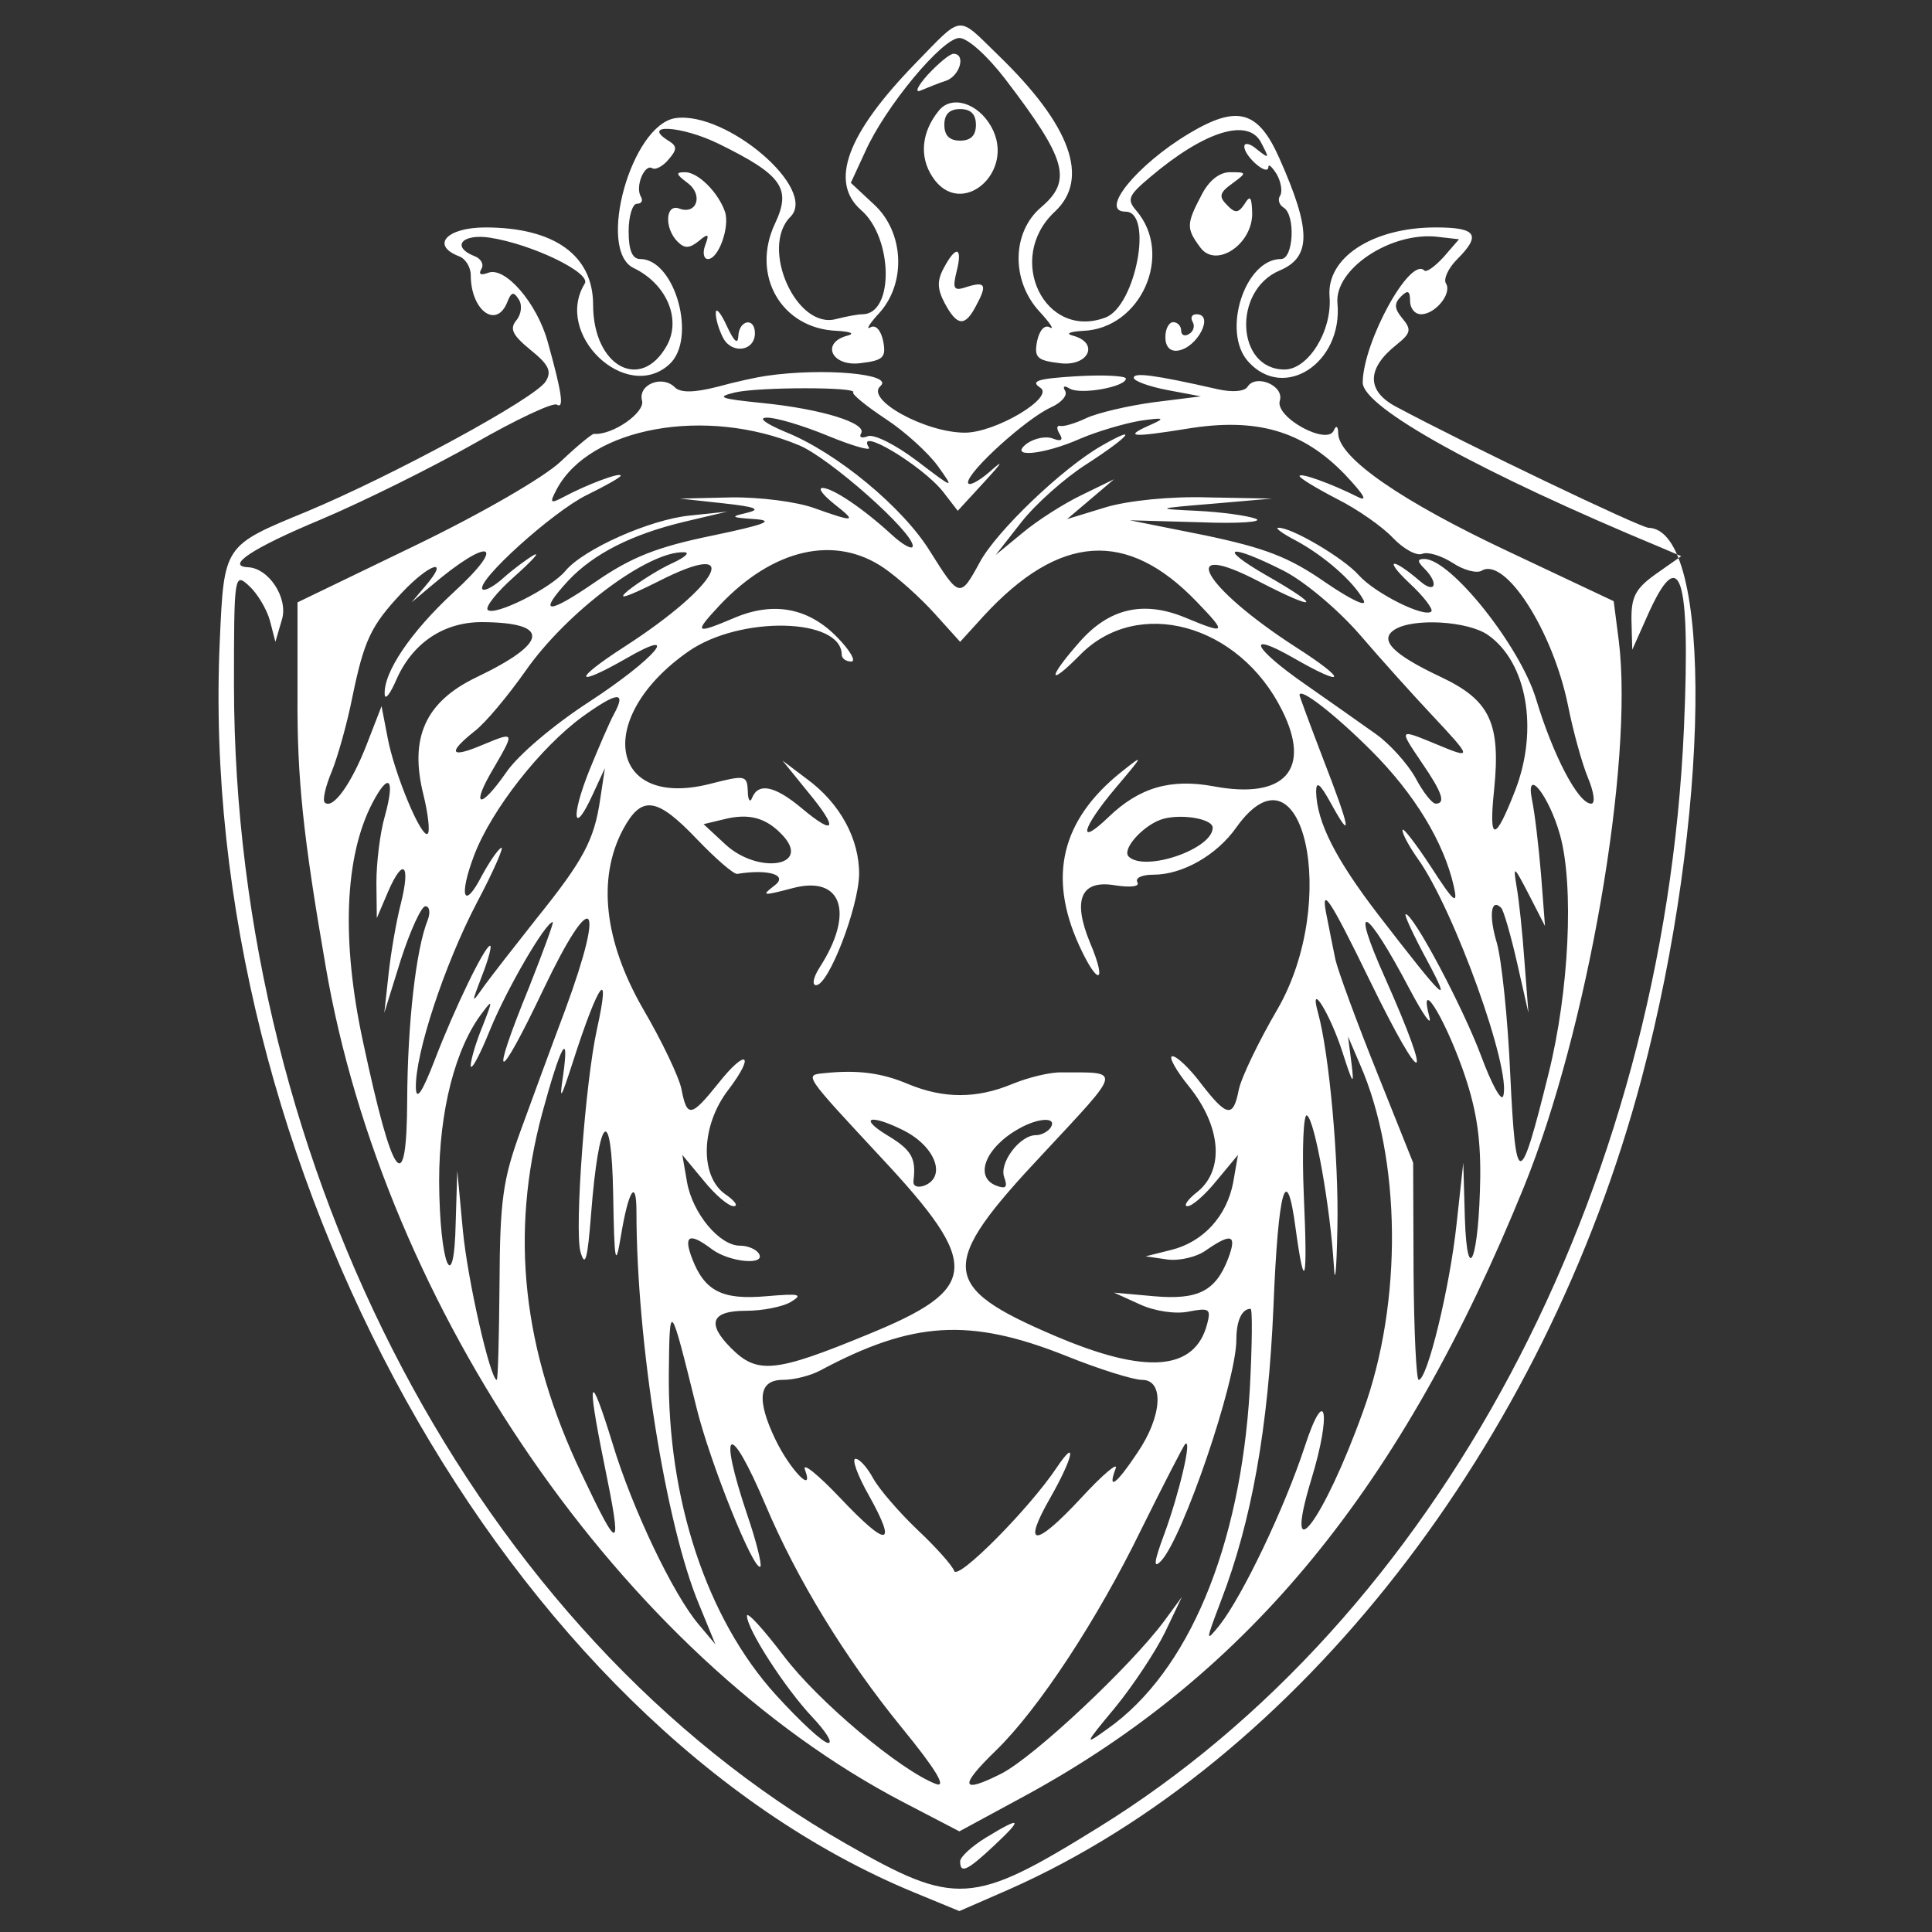 <svg width="300pt" height="300pt" version="1.0" viewBox="0 0 300 300" xmlns="http://www.w3.org/2000/svg">
 <rect x="0" y="0" width="300" height="300" fill="#333333" stroke="none"/>
 <g transform="translate(0 300) scale(.05 -.05)" fill="#FFFFFF" stroke-width="1.226">
  <path d="m2842.1 5802.3c-212.04-218.17-267.2-367.7-167.92-454.72 99.279-85.797 102.96-322.35 4.903-323.58-15.934 0-52.704-7.354-82.12-14.708-123.79-34.319-237.78 221.85-142.18 317.45 85.797 85.797-198.56 328.48-356.67 306.42-137.27-19.61-246.36-410.6-129.92-465.75 101.73-49.027 148.31-158.11 102.96-240.23-80.894-145.85-229.2-64.96-229.2 126.24 0 153.21-120.12 240.23-334.61 240.23-120.12 0-170.37-55.155-82.12-89.474 20.836-7.354 36.77-34.319 36.77-58.832 0-110.31 80.894-169.14 113.99-82.12 12.257 30.642 19.611 31.867 35.544 6.128 11.031-17.159 7.354-46.575-8.58-64.96-20.836-25.739-11.031-45.35 44.124-90.699 56.381-45.35 67.412-66.186 47.801-98.053-31.867-52.704-478.01-294.16-742.75-404.47-258.62-106.63-256.16-102.96-269.65-403.24-72.314-1622.8 894.74-3364.5 2157.2-3885.4l139.73-57.606 154.43 67.412c895.96 397.12 1663.2 1380.1 1964.7 2520 213.27 805.26 224.3 1703.7 20.836 1708.6-26.965 1.226-562.58 257.39-784.43 376.28-91.925 49.027-90.699 118.89 2.451 192.43 44.124 35.544 46.575 46.575 18.385 80.894-25.739 30.642-26.965 46.575-4.903 68.637 20.836 20.836 28.19 18.385 28.19-13.482 0-23.288 14.708-41.673 34.319-41.673 44.124 0 96.828 64.96 77.217 95.602-8.58 13.482 7.354 47.801 34.319 74.766 75.991 75.991 61.283 99.279-66.186 99.279-194.88 0-339.51-93.151-329.7-214.49 8.58-106.63-66.186-226.75-139.73-226.75-150.76 0-161.79 246.36-14.708 307.64 98.053 41.673 98.053 125.02-1.226 348.09-66.186 149.53-131.15 166.69-280.68 77.217-161.79-96.828-280.68-242.68-197.33-242.68 87.022 0 31.867-291.71-61.283-328.48-189.98-72.314-313.77 183.85-158.11 328.48 109.08 101.73 50.252 267.2-175.27 485.36-129.92 126.24-107.86 128.7-258.62-25.739zm280.68-49.027c189.98-248.81 208.36-313.77 110.31-397.12-90.699-77.217-93.151-226.75-6.128-322.35 34.319-36.77 49.027-60.058 33.093-50.252-15.934 8.58-31.867-8.58-39.221-42.898-9.805-51.478 0-60.058 71.089-68.637 89.474-11.031 123.79 63.735 39.221 85.797-23.288 6.128-8.58 12.257 31.867 14.708 180.17 6.128 283.13 237.78 165.47 373.83-29.416 34.319-24.513 46.575 44.124 104.18 167.92 142.18 302.74 183.85 343.19 107.86 26.965-51.478 26.965-52.704-11.031-23.288-22.062 19.611-40.447 23.288-40.447 9.805 0-30.642 73.54-94.376 74.766-63.735 0 11.031 11.031 1.226 25.739-22.062 13.482-23.288 18.385-53.929 11.031-66.186-8.58-12.257-3.677-29.416 11.031-37.996 36.77-23.288 30.642-159.34-8.58-159.34-112.76 0-185.08-226.75-101.73-318.67 111.54-123.79 294.16-3.677 277 181.4-9.805 106.63 167.92 224.3 313.77 205.91l63.735-7.354-47.801-55.155c-26.965-29.416-53.929-49.027-60.058-41.673-44.124 44.124-189.98-221.85-191.2-348.09 0-77.217 365.25-279.45 929.06-513.55l60.058-25.739-78.443-55.155c-63.735-45.35-77.217-71.089-75.991-144.63l2.451-90.699 45.35 101.73c102.96 232.88 136.05 136.05 115.21-344.41-63.735-1446.3-766.04-2765.1-1820.1-3415.9-389.76-241.46-441.24-245.13-783.2-49.027-1141.1 652.05-1897.3 2084.9-1899.8 3594.9 0 345.64 1.226 352.99 46.575 311.32 25.739-23.288 55.155-72.314 64.96-107.86l17.159-66.186 20.836 71.089c18.385 66.186-41.673 158.11-106.63 160.56-69.863 3.677 15.934 60.058 224.3 147.08 133.6 56.381 348.09 163.01 478.01 236.55 129.92 74.766 245.13 128.7 257.39 121.34 23.288-14.708 15.934 36.77-28.19 194.88-33.093 120.12-132.37 235.33-185.08 214.49-23.288-8.58-30.642-4.903-20.836 12.257 8.58 13.482-1.226 31.867-20.836 39.221-74.766 29.416-39.221 71.089 47.801 57.606 132.37-20.836 313.77-109.08 294.16-142.18-98.053-158.11 128.7-372.6 262.29-251.26 87.022 78.443 18.385 327.25-90.699 327.25-24.513 0-35.544 28.19-35.544 85.797 0 47.801 12.257 85.797 25.739 85.797 14.708 0 19.611 9.805 12.257 22.062-18.385 30.642 11.031 102.96 35.544 88.248 9.805-6.128 33.093 6.128 50.252 26.965 26.965 30.642 26.965 41.673 1.226 57.606-89.474 55.155 39.221 47.801 154.43-8.58 197.33-96.828 226.75-138.5 175.27-247.58-75.991-160.56 19.611-327.25 192.43-333.38 41.673-2.451 56.381-8.58 33.093-14.708-84.571-22.062-50.252-96.828 39.221-85.797 71.089 8.58 80.894 17.159 71.089 68.637-7.354 34.319-23.288 51.478-39.221 42.898-15.934-9.805-3.677 11.031 26.965 44.124 84.571 93.151 77.217 251.26-15.934 337.06l-72.314 67.412 44.124 95.602c62.509 140.95 240.23 354.22 292.93 354.22 25.739 0 87.022-55.155 143.4-128.7z"/>
  <path d="m2881.3 5768c-31.867-35.544-41.673-57.606-22.062-49.027 20.836 8.58 56.381 23.288 79.668 30.642 42.898 15.934 61.283 83.345 22.062 83.345-11.031 0-46.575-29.416-79.668-64.96z"/>
  <path d="m2915.6 5656.4c-53.929-66.186-61.283-143.4-19.611-205.91 87.022-133.6 261.07 14.708 182.62 155.66-41.673 74.766-123.79 99.279-163.01 50.252zm115.21-44.124c0-33.093-15.934-49.027-49.027-49.027-33.093 0-49.027 15.934-49.027 49.027 0 33.093 15.934 49.027 49.027 49.027 33.093 0 49.027-15.934 49.027-49.027z"/>
  <path d="m2134.9 5432.1c50.252-36.77 29.416-100.5-25.739-79.668-42.898 15.934-46.575-61.283-4.903-102.96 22.062-22.062 36.77-20.836 64.96 1.226 30.642 25.739 34.319 23.288 20.836-12.257-8.58-23.288-4.903-42.898 8.58-42.898 33.093 0 68.637 100.5 52.704 147.08-20.836 60.058-83.345 122.57-123.79 122.57-30.642 0-28.19-6.128 7.354-33.093z"/>
  <path d="m3730.7 5392.9c-46.575-88.248-46.575-102.96-3.677-160.56 47.801-67.412 161.79 7.354 161.79 104.18-1.226 51.478-6.128 58.832-23.288 30.642-19.611-29.416-29.416-30.642-55.155-3.677-25.739 25.739-23.288 37.996 15.934 66.186 46.575 34.319 46.575 35.544-6.128 35.544-33.093 0-66.186-25.739-89.474-72.314z"/>
  <path d="m2931.5 5168.6c-22.062-40.447-20.836-66.186 2.451-110.31 37.996-71.089 62.509-73.54 95.602-11.031 36.77 67.412 31.867 79.668-24.513 62.509-42.898-14.708-47.801-8.58-34.319 46.575 19.611 77.217-1.226 83.345-39.221 12.257z"/>
  <path d="m2223.1 5028.9c-1.226-18.385 9.805-53.929 23.288-79.668 28.19-50.252 98.053-39.221 98.053 15.934 0 50.252-49.027 41.673-51.478-8.58-1.226-28.19-13.482-17.159-35.544 30.642-18.385 40.447-34.319 58.832-34.319 41.673z"/>
  <path d="m3703.7 5000.7c7.354-12.257 3.677-29.416-11.031-37.996-13.482-8.58-24.513-3.677-24.513 11.031 0 13.482-11.031 25.739-24.513 25.739s-24.513-20.836-24.513-46.575c0-29.416 14.708-45.35 39.221-41.673 60.058 8.58 113.99 112.76 57.606 112.76-14.708 0-19.611-9.805-12.257-23.288z"/>
  <path d="m2380 4832.8c-26.965-3.677-95.602-18.385-153.21-34.319-72.314-18.385-113.99-18.385-131.15-1.226-39.221 39.221-115.21 8.58-101.73-41.673 9.805-36.77-91.925-107.86-149.53-102.96-6.128 0-52.704-37.996-102.96-85.797-51.478-49.027-248.81-163.01-454.72-262.29l-362.8-175.27v-294.16c-1.226-251.26 17.159-430.21 87.022-833.45 182.62-1070 924.15-2143.7 1791.9-2597.2l176.5-91.925 205.91 111.54c694.95 378.73 1169.3 958.47 1548 1891.2 196.11 482.91 340.74 1313.9 294.16 1693.9l-15.934 123.79-327.25 154.43c-330.93 155.66-524.59 289.26-528.26 365.25 0 23.288-6.128 28.19-13.482 11.031-19.611-49.027-183.85 40.447-167.92 91.925 14.708 46.575-74.766 84.571-100.5 42.898-9.805-14.708-47.801-17.159-91.925-7.354-199.78 45.35-261.07 52.704-261.07 35.544 0-9.805 46.575-26.965 104.18-37.996l104.18-19.611-147.08-18.385c-80.894-11.031-174.04-33.093-208.36-49.027-33.093-15.934-69.863-26.965-80.894-24.513-12.257 2.451-12.257-8.58-2.451-24.513 12.257-19.611 4.903-24.513-20.836-14.708-20.836 8.58-56.381 1.226-79.668-14.708-62.509-46.575 49.027-36.77 165.47 14.708 51.478 22.062 134.82 46.575 183.85 55.155 74.766 11.031 80.894 8.58 36.77-11.031-89.474-39.221-64.96-41.673 110.31-13.482 215.72 35.544 359.12-6.128 490.27-142.18 60.058-63.735 73.54-87.022 37.996-68.637-80.894 40.447-178.95 75.991-178.95 63.735 0-6.128 52.704-37.996 116.44-71.089 63.735-31.867 142.18-87.022 174.04-121.34 31.867-33.093 72.314-56.381 90.699-49.027 17.159 7.354 60.058-6.128 94.376-28.19 33.093-22.062 73.54-33.093 89.474-24.513 72.314 45.35 220.62-183.85 268.42-416.73 15.934-80.894 44.124-182.62 62.509-226.75s23.288-79.668 9.805-79.668c-40.447 0-118.89 150.76-171.59 326.03-50.252 164.24-264.74 433.89-346.86 433.89-22.062 0-22.062-7.354 0-29.416 46.575-46.575 34.319-80.894-13.482-39.221-85.797 73.54-113.99 71.089-34.319-4.903 45.35-41.673 75.991-82.12 69.863-89.474-20.836-20.836-175.27 56.381-225.52 112.76-47.801 53.93-210.81 149.53-250.04 147.08-11.031 0 13.482-18.385 53.929-39.221 87.022-46.575 180.17-127.47 210.81-185.08 13.482-24.514-37.996 0-118.89 55.155-112.76 78.443-187.53 106.63-373.83 145.85l-232.88 46.575 219.39-6.128c120.12-4.903 197.33 1.226 171.59 11.031-26.965 9.805-107.86 20.836-182.62 24.513-131.15 6.128-129.92 7.354 49.027 22.062l183.85 15.934-198.56 3.677c-116.44 3.677-247.58-9.805-317.45-30.642l-120.12-36.77 72.314 61.283 73.54 62.509-100.5-49.027c-56.381-26.965-138.5-79.668-183.85-117.66l-83.345-68.637 79.668 101.73c44.124 56.381 134.82 137.27 202.24 180.17 134.82 87.022 166.69 126.24 45.35 56.381s-324.8-264.74-376.28-360.35c-61.283-112.76-63.735-111.54-154.43 33.093-84.571 137.27-290.48 307.64-449.82 371.38-61.283 25.739-85.797 44.124-57.606 44.124 26.965 1.226 112.76-24.513 189.98-56.381 77.217-31.867 134.82-47.801 127.47-36.77-44.124 69.863 164.24-53.929 230.43-137.27l45.35-58.832 83.345 90.699c56.381 61.283 61.283 71.089 15.934 30.642-36.77-31.867-67.412-46.575-67.412-33.093 0 34.319 181.4 198.56 257.39 232.88 33.093 14.708 52.704 37.996 44.124 51.478-8.58 14.708-2.451 17.159 13.482 7.354 33.093-20.836 175.27 4.903 175.27 30.642 0 8.58-68.637 12.257-153.21 7.354-120.12-7.354-144.63-14.708-112.76-35.544 46.575-29.416-138.5-139.73-234.1-139.73-122.57 0-310.09 102.96-262.29 144.63 44.124 37.996-177.72 57.606-354.22 31.867zm269.65-51.478c-4.903-4.903 39.221-41.673 100.5-82.12 60.058-39.221 132.37-105.41 161.79-145.85 52.704-73.54 52.704-73.54-64.96 15.934-64.96 49.027-132.37 83.345-151.98 75.991-18.385-7.354-28.19-3.677-20.836 8.58 19.611 31.867-122.57 75.991-305.19 94.376-133.6 13.482-147.08 18.385-85.797 33.093 74.766 17.159 383.63 17.159 366.47 0zm-167.92-164.24c94.376-39.221 352.99-268.42 352.99-312.55 0-13.482-30.642 2.451-67.412 36.77-87.022 79.668-181.4 143.4-213.27 143.4-14.708-1.226 2.451-22.062 35.544-49.027 73.54-57.606 66.186-58.832-61.283-13.482-53.929 19.611-169.14 34.319-257.39 33.093l-159.34-3.677 134.82-14.708c100.5-11.031 118.89-18.385 73.54-29.416-53.929-12.257-50.252-14.708 24.513-19.611 63.735-4.903 30.642-17.159-133.6-51.478-172.82-35.544-251.26-67.412-361.57-143.4-149.53-102.96-181.4-101.73-84.571 3.677 78.443 83.345 196.11 143.4 359.12 182.62l134.82 31.867-116.44-12.257c-123.79-12.257-329.7-104.18-386.09-171.59-44.124-53.929-220.62-142.18-241.46-121.34-8.58 8.58 28.19 55.155 82.12 102.96 53.929 47.801 82.12 78.443 61.283 67.412-19.611-11.031-61.283-41.673-91.925-68.637-30.642-28.19-60.058-44.124-67.412-37.996-23.288 23.288 218.17 241.46 323.58 292.93 57.606 28.19 105.41 55.155 105.41 60.058 0 12.257-106.63-28.19-175.27-64.96-44.124-23.288-46.575-20.836-23.288 23.288 102.96 192.43 463.3 257.39 752.56 136.05zm-1073.7-457.17c-132.37-122.57-218.17-248.81-213.27-317.45 1.226-17.159 17.159 2.451 35.544 45.35 50.252 115.21 147.08 180.17 265.97 180.17 214.49-1.226 208.36-63.735-17.159-171.59-158.11-75.991-208.36-187.53-164.24-364.02 14.708-60.058 20.836-113.99 13.482-121.34-18.385-18.385-104.18 186.3-125.02 300.29l-18.385 95.602-46.575-120.12c-47.801-122.57-105.41-202.24-129.92-178.95-7.354 7.354 2.451 50.252 22.062 96.828 18.385 45.35 47.801 149.53 63.735 230.43 36.77 177.72 57.606 221.85 154.43 324.8 84.571 89.474 148.31 110.31 75.991 24.513l-46.575-55.155 61.283 51.478c181.4 154.43 240.23 136.05 68.637-20.836zm679.02 90.699c-40.447-18.385-100.5-56.381-134.82-83.345-40.447-33.093-8.58-23.288 91.925 26.965 268.42 137.27 193.66-9.805-104.18-202.24-161.79-104.18-158.11-129.92 4.903-36.77 177.72 102.96 89.474-1.226-115.21-134.82-107.86-69.863-221.85-165.46-258.62-220.62-82.12-117.66-110.31-106.63-37.996 14.708 66.186 113.99 66.186 113.99-34.319 72.314-100.5-42.898-110.31-25.739-25.739 41.673 34.319 25.739 105.41 111.54 160.56 189.98 127.47 181.4 378.73 370.15 490.27 366.47 20.836 0 3.677-15.934-36.77-34.319zm658.18-14.708c42.898-29.416 112.76-91.925 156.89-140.95l79.668-88.248 73.54 80.894c235.33 254.94 444.92 268.42 660.63 44.124 95.602-99.279 93.151-102.96-36.77-49.027-128.7 52.704-235.33 28.19-327.25-77.217-99.279-112.76-98.053-140.95 1.226-40.447 178.95 183.85 495.17 98.053 628.77-171.59 91.925-183.85 7.354-277-213.27-235.33-133.6 24.513-230.43-3.677-326.03-95.602-99.279-95.602-83.345-34.319 23.288 91.925 87.022 102.96 88.248 105.41 15.934 47.801-185.08-148.31-227.97-323.58-131.15-536.84 58.832-129.92 89.474-122.57 34.319 7.354-55.155 133.6-28.19 196.11 78.443 177.72 49.027-7.354 77.217-3.677 68.637 9.805-7.354 13.482 14.708 23.288 50.252 23.288 89.474 0 196.11 60.058 257.39 147.08 205.91 288.03 322.35-227.97 127.47-565.03-58.832-100.5-112.76-213.27-120.12-250.04-17.159-88.248-36.77-84.571-116.44 18.385-35.544 47.801-75.991 85.797-89.474 85.797-13.482 0 9.805-42.898 52.704-95.602 98.053-122.57 109.08-256.16 25.739-324.8-31.867-24.513-45.35-45.35-31.867-45.35 14.708 0 55.155 35.544 90.699 79.668l66.186 79.668-14.708-84.571c-19.611-105.41-93.151-186.3-193.66-210.81l-78.443-19.611 67.412-9.805c36.77-4.903 91.925 7.354 121.34 29.416 78.443 53.929 95.602 47.801 67.412-26.965-39.221-101.73-94.376-128.7-231.65-116.44l-122.57 11.031 80.894-36.77c45.35-20.836 110.31-30.642 150.76-22.062 63.735 12.257 69.863 8.58 57.606-37.996-37.996-147.08-191.2-158.11-474.33-36.77-359.12 153.21-362.8 216.94-34.319 566.26 246.36 264.74 243.91 251.26 56.381 251.26-35.544 1.226-104.18-15.934-151.98-35.544-111.54-46.575-214.49-46.575-326.03 0-80.894 34.319-156.89 44.124-259.84 33.093-61.283-6.128-63.735-2.451 177.72-262.29 312.55-334.61 306.42-406.92-41.673-549.1-288.03-118.89-343.19-123.79-424.08-42.898-77.217 77.217-62.509 116.44 45.35 116.44 51.478 0 115.21 12.257 140.95 28.19 37.996 23.288 24.513 25.739-75.991 17.159-137.27-12.257-192.43 14.708-231.65 116.44-28.19 73.54-8.58 82.12 61.284 29.416 53.929-40.447 169.14-51.478 145.85-13.482-8.58 13.482-34.319 24.513-58.832 24.513-63.735 0-147.08 100.5-164.24 197.33l-14.708 84.571 66.186-79.668c35.544-44.124 77.217-79.668 93.151-79.668s3.677 17.159-26.965 37.996c-78.443 56.381-74.766 212.04 9.805 322.35 85.797 112.76 57.606 132.37-30.642 20.836-84.571-105.41-96.828-106.63-113.99-18.385-7.354 37.996-61.284 150.76-120.12 251.26-120.12 209.59-142.18 404.47-61.283 556.45 57.606 106.63 104.18 100.5 229.2-30.642 58.832-61.283 113.99-109.08 125.02-107.86 98.053 15.934 160.56-3.677 115.21-36.77-41.673-31.867-35.544-31.867 57.606-7.354 153.21 40.447 192.43-77.217 83.345-246.36-19.611-30.642-24.513-55.155-11.031-55.155 39.221 0 131.15 240.23 133.6 343.19 1.226 110.31-58.832 221.85-163.01 297.84l-74.766 56.381 78.443-96.828c95.602-115.21 87.022-139.73-18.385-51.478-83.345 69.863-134.82 80.894-154.43 33.093-6.128-17.159-13.482-7.354-13.482 20.836-2.451 49.027-7.354 50.252-117.66 22.062-313.77-79.668-360.35 207.14-66.186 411.82 160.56 111.54 475.56 104.18 475.56-11.031 0-11.031 13.482-20.836 29.416-20.836s-2.451 33.093-41.673 73.54c-88.248 91.925-196.11 113.99-317.45 63.735-127.47-53.929-131.15-50.252-49.027 37.996 165.46 175.27 357.89 219.39 509.88 115.21zm1239.1-7.354c66.186-33.093 170.37-121.34 237.78-198.56 66.186-77.217 166.69-188.75 224.3-250.04 126.24-134.82 127.47-138.5 15.934-91.925-118.89 49.027-118.89 50.252-47.801-55.155 64.96-94.376 75.991-128.7 44.124-128.7-11.031 0-39.221 35.544-62.509 79.668-24.513 44.124-79.668 105.41-122.57 136.05s-142.18 100.5-219.39 154.43c-164.24 113.99-188.75 169.14-36.77 82.12 164.24-94.376 169.14-69.863 6.128 34.319-290.48 187.53-373.83 339.51-111.54 202.24 182.62-94.376 196.11-79.668 19.611 20.836-154.43 89.474-115.21 99.279 52.704 14.708zm637.35-201.01c120.12-84.571 156.89-291.71 84.571-480.46-63.735-164.24-83.345-164.24-66.186 0 20.836 207.14-12.257 278.23-165.46 350.54-148.31 69.863-193.66 115.21-143.4 147.08 57.606 36.77 227.97 26.965 290.48-17.159zm-2714.9-245.13c-13.482-24.513-47.801-104.18-77.217-176.5-57.606-144.63-49.027-204.69 11.031-73.54l37.996 82.12-14.708-96.828c-18.385-126.24-51.478-188.75-198.56-371.38-64.96-82.12-138.5-176.5-161.79-208.36-40.447-57.606-40.447-56.381-6.128 33.093 19.611 50.252 30.642 91.925 24.513 91.925-15.934 0-109.08-191.2-171.59-354.22-39.221-101.73-57.606-128.7-58.832-87.022-2.451 106.63 89.474 383.63 188.75 573.61 53.929 101.73 87.022 178.95 75.991 171.59-12.257-7.354-37.996-46.575-60.058-87.022-56.381-109.08-72.314-63.735-23.288 64.96 53.929 140.95 205.91 334.61 337.06 430.21 107.86 77.217 136.05 79.668 96.828 7.354zm2352.1-113.99c133.6-133.6 225.52-284.35 256.16-421.63 13.482-60.058 0-49.027-71.089 61.283-49.027 74.766-88.248 125.02-88.248 113.99-1.226-11.031 20.836-51.478 47.801-89.474 112.76-158.11 291.71-656.96 264.74-736.63-6.128-18.385-36.77 39.221-68.637 125.02-56.381 150.76-209.59 440.01-234.1 440.01-6.128 0 23.288-63.735 64.96-140.95 82.12-153.21 57.606-129.92-149.53 138.5-133.6 174.04-191.2 288.03-193.66 382.41 0 35.544 12.257 25.739 46.575-36.77 67.412-122.57 60.058-79.668-24.513 138.5-40.447 105.41-73.54 194.88-73.54 198.56 0 25.739 109.08-58.832 223.07-172.82zm-3064.2-204.69c-14.708-51.478-25.739-143.4-25.739-204.69l1.226-110.31 35.544 83.345c46.575 106.63 69.863 84.571 39.221-37.996-13.482-51.478-30.642-149.53-37.996-216.94l-13.482-122.57 51.478 165.47c29.416 90.699 63.735 165.47 75.991 165.47 13.482 0 15.934-19.611 7.354-42.898-36.77-90.699-62.509-322.35-63.735-557.68-1.226-312.55-44.124-256.16-137.27 180.17-67.412 312.55-57.606 574.84 29.416 741.53 51.478 98.054 71.089 75.991 37.996-42.898zm3650-56.381c44.124-158.11 28.19-486.59-35.544-741.53-89.474-361.57-101.73-361.57-118.89-3.677-7.354 172.82-26.965 357.89-41.673 409.37-25.739 85.797-18.385 140.95 13.482 109.08 7.354-7.354 29.416-83.345 49.027-169.14l35.544-156.89-12.257 159.34c-6.128 88.248-17.159 192.43-24.513 232.88-11.031 67.412-8.58 64.96 37.996-24.513l50.252-98.053-12.257 159.34c-7.354 88.248-19.611 192.43-28.19 232.88-20.836 105.41 52.704 13.482 87.022-109.08zm-2412.1-3.677c85.797-95.602-79.668-118.89-180.17-25.739l-67.412 62.509 61.283 14.708c80.894 20.836 134.82 4.903 186.3-51.478zm1333.5 25.739c0-66.186-210.81-138.5-261.07-89.474-20.836 22.062 40.447 91.925 98.053 113.99 56.381 20.836 163.01 4.903 163.01-24.513zm-2010.1-563.81c-42.898-113.99-105.41-284.35-139.73-378.73-53.929-148.31-63.735-213.27-64.96-471.88-1.226-165.47-4.903-300.29-8.58-300.29-19.611 0-90.699 308.87-105.41 465.75l-17.159 183.85-4.903-159.34c-4.903-242.68-50.252-131.15-51.478 127.47 0 216.94 50.252 414.28 134.82 523.36 31.867 42.898 31.867 37.996 0-42.898-20.836-50.252-36.77-105.41-36.77-122.57 1.226-17.159 28.19 31.867 60.058 111.54 52.704 128.7 172.82 334.61 194.88 334.61 3.677 0-29.416-90.699-73.54-202.24-125.02-306.42-99.279-308.87 45.35-4.903 151.98 318.67 193.66 279.45 67.412-63.735zm2499.1 87.022c166.69-341.96 199.78-334.61 46.575 9.805-111.54 248.81-61.283 226.75 75.991-34.319 42.898-80.894 69.863-118.89 61.283-85.797-33.093 123.79 41.673 8.58 101.73-158.11 42.898-120.12 57.606-209.59 56.381-339.51-3.677-252.49-40.447-350.54-47.801-127.47l-4.903 171.59-20.836-189.98c-20.836-196.11-90.699-484.14-117.66-484.14-7.354 0-14.708 151.98-15.934 337.06l-1.226 337.06-112.76 281.9c-62.509 155.66-120.12 312.55-128.7 349.32-7.354 36.77-19.611 95.602-25.739 128.7-23.288 109.08 6.128 66.186 133.6-196.11zm-2401.1-148.31c-36.77-166.69-69.863-620.19-51.478-691.28 14.708-51.478 22.062-25.739 33.093 116.44 24.514 312.55 63.735 346.86 68.638 61.283 3.677-215.72 7.354-230.43 24.513-126.24 23.288 139.73 47.801 177.72 47.801 72.314 0-399.57 90.699-973.18 194.88-1220.8l50.252-122.57-51.478 61.283c-79.668 93.151-207.14 361.57-267.2 560.13-72.314 235.33-82.12 212.04-26.965-58.832 57.606-280.68 49.027-284.35-69.863-33.093-183.85 384.86-223.07 743.98-122.57 1119 57.606 212.04 85.797 264.74 64.96 116.44-12.257-80.894-7.354-73.54 30.642 44.124 79.668 247.58 118.89 301.51 74.766 101.73zm2315.3-72.314c31.867-99.279 36.77-106.63 28.19-36.77l-11.031 85.797 36.77-85.797c128.7-292.93 133.6-739.08 9.805-1078.6-123.79-344.41-251.26-509.88-160.56-210.81 63.735 208.36 44.124 300.29-20.836 100.5-62.509-189.98-191.2-459.63-263.52-552.78-45.35-56.381-44.124-51.478 3.677 74.766 95.602 247.58 147.08 539.29 163.01 913.12 14.708 366.47 40.447 457.17 68.637 245.13 28.19-207.14 37.996-171.59 25.739 99.279-6.128 144.63-1.226 257.39 9.805 250.04 24.513-14.708 72.314-284.35 83.345-465.75 3.677-67.412 8.58-15.934 11.031 115.21 4.903 214.49-25.739 544.2-60.058 669.21-29.416 105.41 37.996-3.677 75.991-122.57zm-1360.5-243.91c96.828-50.252 131.15-143.4 61.283-170.37-22.062-7.354-35.544-1.226-33.093 15.934 8.58 69.863-6.128 95.602-82.12 140.95-91.925 56.381-50.252 66.186 53.929 13.482zm454.72 11.031c-8.58-13.482-29.416-24.513-46.575-24.513-50.252 0-115.21-87.022-98.053-131.15 11.031-30.642 4.903-36.77-24.513-25.739-71.089 26.965-33.093 120.12 71.089 177.72 61.283 34.319 117.66 35.544 98.053 3.677zm-1100.6-870.22c41.673-170.37 178.95-512.33 198.56-493.94 4.903 6.128-12.257 77.217-40.447 159.34-93.151 277-56.381 297.84 56.381 31.867 98.053-231.65 246.36-474.33 422.86-691.28 105.41-128.7 140.95-187.53 106.63-175.27-110.31 41.673-367.7 257.39-474.33 399.57-62.509 82.12-112.76 137.27-112.76 122.57 0-41.673 118.89-225.52 203.46-315 41.673-44.124 63.735-79.668 49.027-79.668-15.934 0-88.248 67.412-163.01 149.53-214.49 236.55-337.06 607.93-332.16 1002.6 2.451 223.07 3.677 221.85 85.797-110.31zm1718.4 55.155c-29.416-489.04-189.98-875.13-441.24-1052.8-74.766-53.929-73.54-50.252 23.288 66.186 55.155 67.412 125.02 172.82 154.43 232.88l52.704 110.31-53.929-73.54c-104.18-140.95-405.7-424.08-507.43-475.56-126.24-63.735-131.15-39.221-15.934 72.314 131.15 127.47 313.77 404.47 451.05 686.37 68.638 138.5 129.92 257.39 136.05 264.74 23.288 22.062-18.385-153.21-63.735-277-33.093-88.248-35.544-111.54-11.031-85.797 67.412 69.863 234.1 557.68 234.1 687.6 0 58.832 17.159 95.602 44.124 95.602 6.128 0 4.903-112.76-2.451-251.26zm-571.16 105.41c102.96-41.673 209.59-74.766 236.55-74.766 69.863 0 62.509-113.99-14.708-226.75-66.186-99.279-93.151-117.66-67.412-49.027 9.805 23.288-39.221-17.159-107.86-91.925-143.4-154.43-183.85-153.21-94.376 2.451 69.863 122.57 84.571 189.98 19.61 93.151-85.797-128.7-308.87-352.99-318.67-321.12-6.128 17.159-57.606 74.766-115.21 128.7-56.381 53.929-117.66 125.02-136.05 158.11-18.385 34.319-42.898 61.283-55.155 61.283-12.257 0 6.128-51.478 41.673-113.99 89.474-160.56 57.606-163.01-89.474-7.354-69.863 73.54-118.89 112.76-109.08 87.022 29.416-78.443-46.575 0-91.925 94.376-60.058 125.02-51.478 185.08 23.288 185.08 35.544 0 87.022 13.482 116.44 29.416 286.81 153.21 463.3 164.24 762.36 45.35z"/>
  <path d="m3061.5 292.91c-44.124-26.965-79.668-60.058-79.668-73.54 0-39.221 22.062-29.416 105.41 49.027 91.925 85.797 84.571 91.925-25.739 24.513z"/>
 </g>
</svg>
